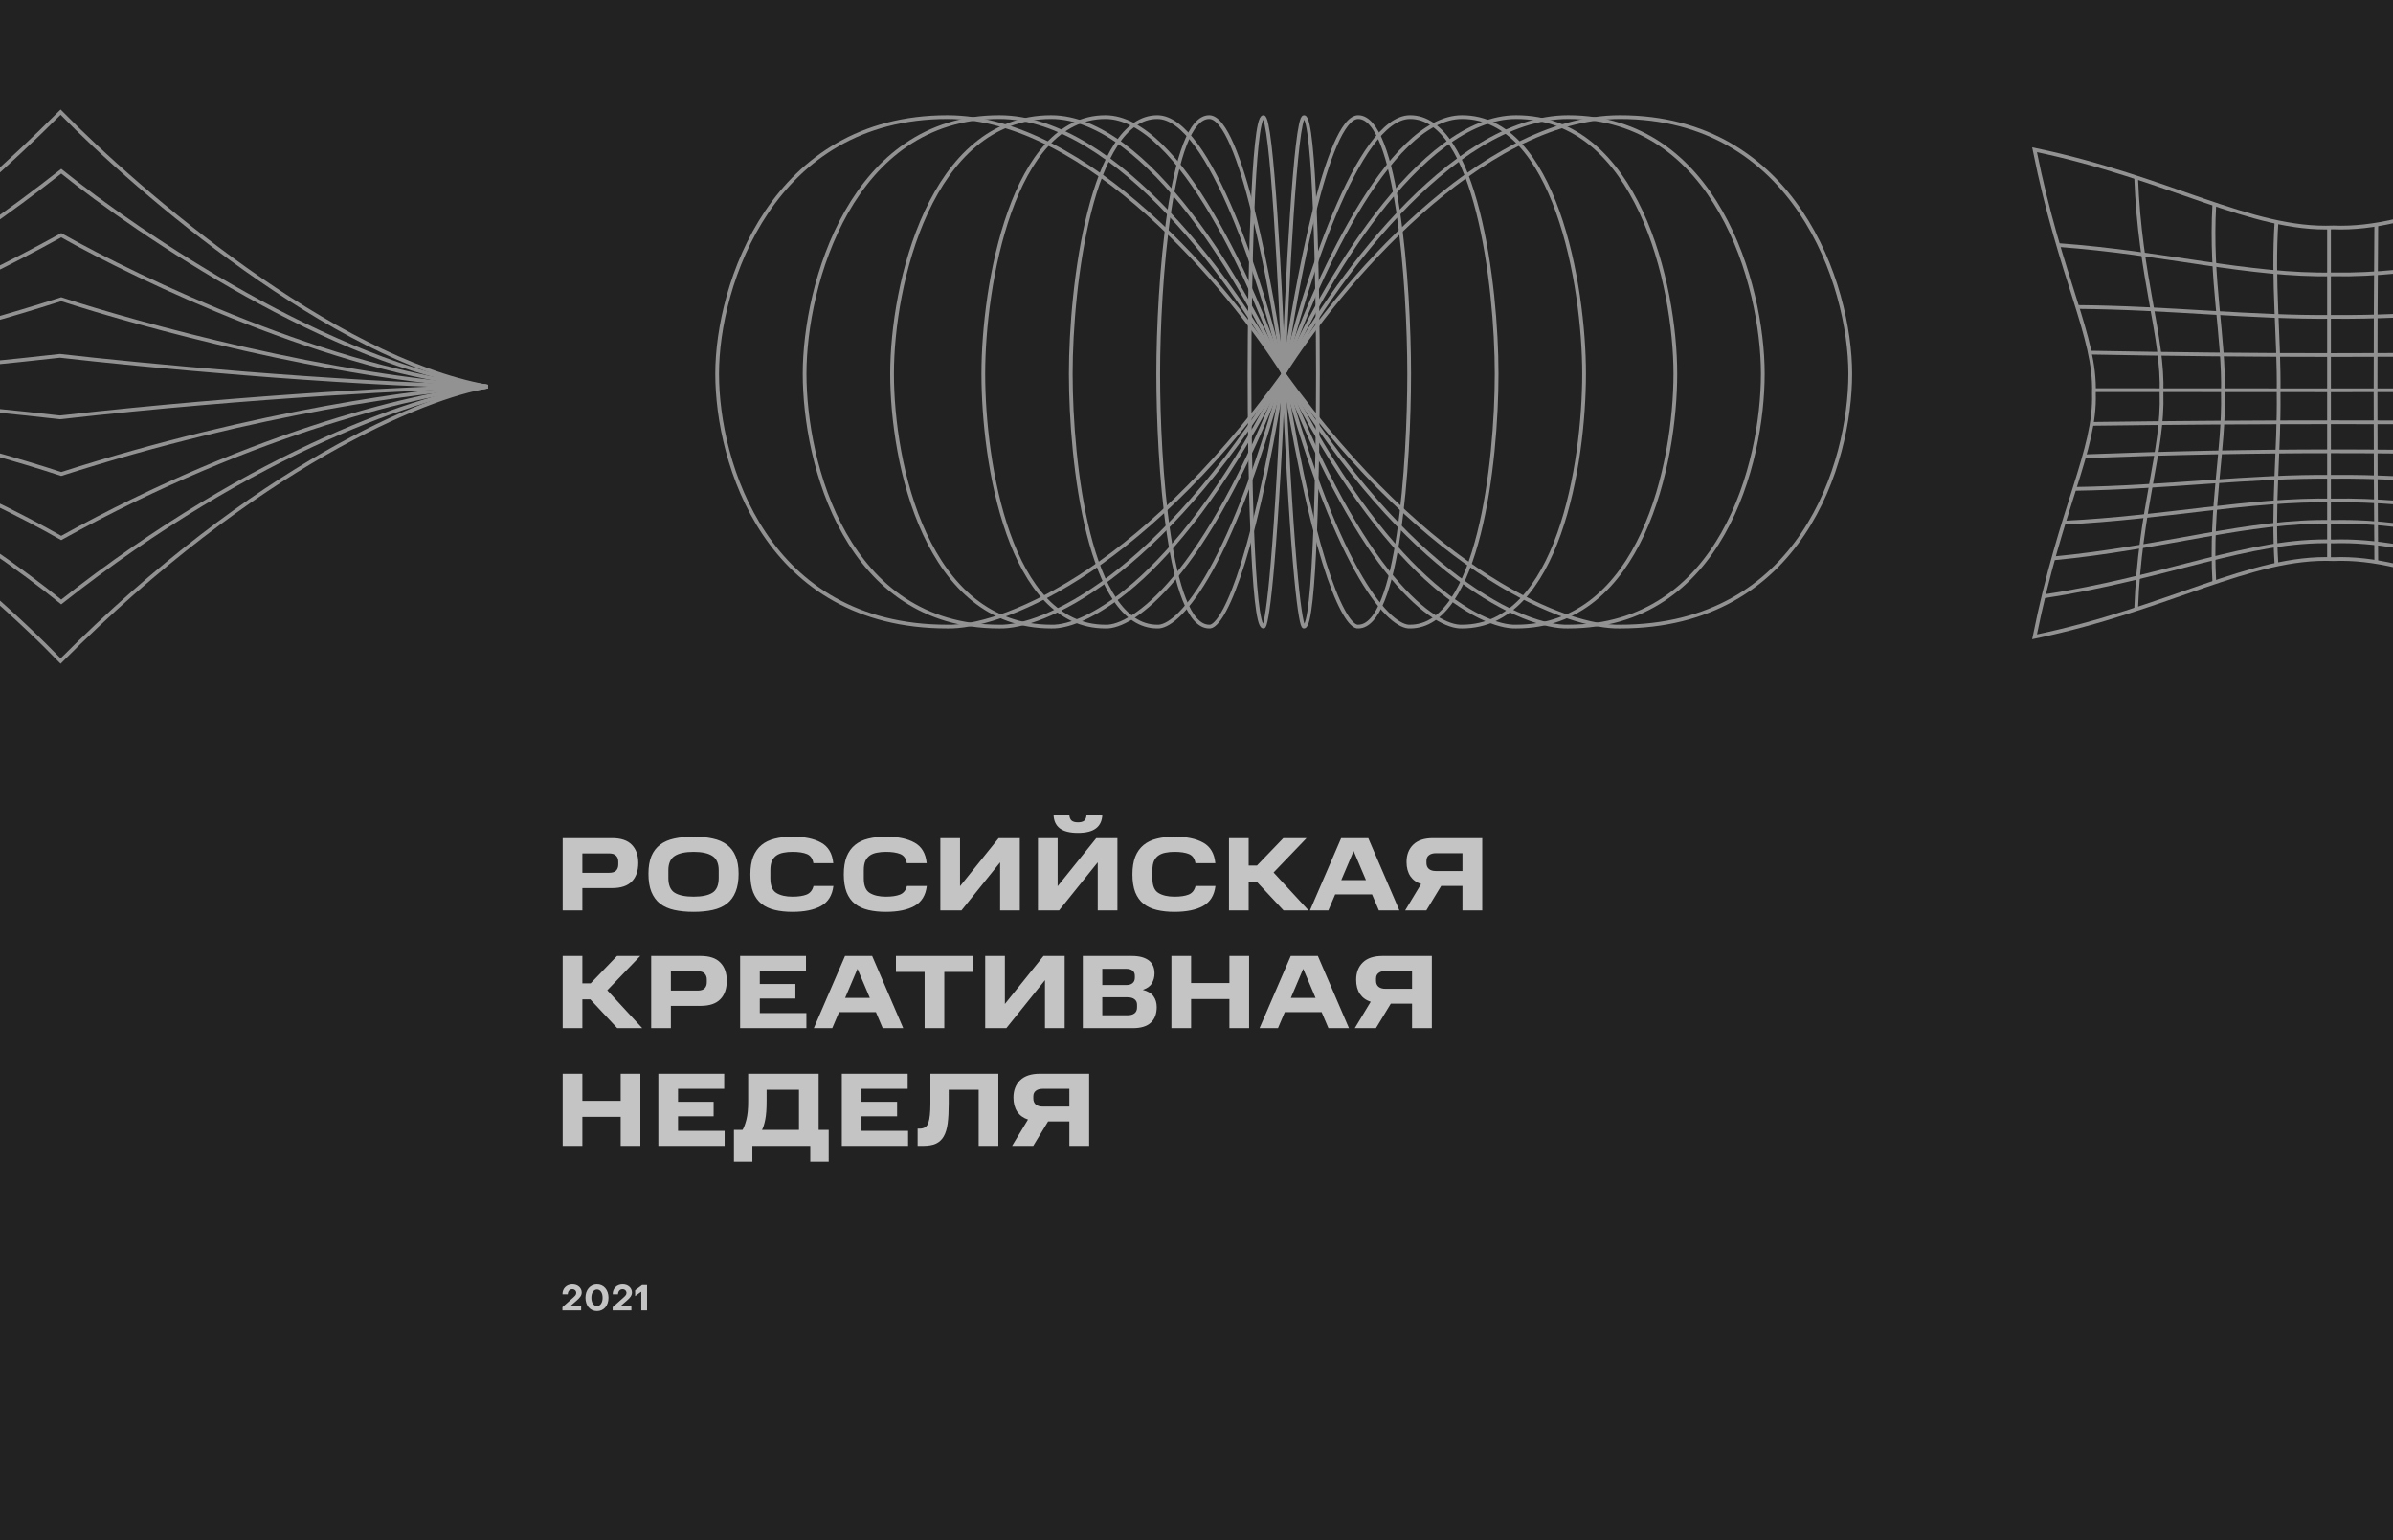 <svg width="1280" height="824" viewBox="0 0 1280 824" fill="none" xmlns="http://www.w3.org/2000/svg">
<g clip-path="url(#clip0)">
<rect width="1280" height="824" fill="#222222"/>
<path d="M866.543 62.647C791.787 62.647 715.46 154.164 686.64 199.924C766.287 309.745 839.761 335.845 866.543 335.167C963.481 335.167 989.681 247.716 989.681 199.924C989.681 152.131 959.988 62.647 866.543 62.647Z" stroke="#929292" stroke-width="2"/>
<path d="M506.737 62.647C581.493 62.647 657.821 154.164 686.64 199.924C606.994 309.745 533.519 335.845 506.737 335.167C409.799 335.167 383.6 247.716 383.6 199.924C383.6 152.131 413.292 62.647 506.737 62.647Z" stroke="#929292" stroke-width="2"/>
<path d="M838.773 62.647C775.557 62.647 711.011 154.164 686.64 199.924C753.992 309.745 816.125 335.845 838.773 335.167C920.747 335.167 942.903 247.716 942.903 199.924C942.903 152.131 917.793 62.647 838.773 62.647Z" stroke="#929292" stroke-width="2"/>
<path d="M534.507 62.647C597.724 62.647 662.269 154.164 686.64 199.924C619.288 309.745 557.155 335.845 534.507 335.167C452.533 335.167 430.378 247.716 430.378 199.924C430.378 152.131 455.487 62.647 534.507 62.647Z" stroke="#929292" stroke-width="2"/>
<path d="M811.003 62.647C759.326 62.647 706.562 154.164 686.64 199.924C741.698 309.745 792.489 335.845 811.003 335.167C878.013 335.167 896.125 247.716 896.125 199.924C896.125 152.131 875.599 62.647 811.003 62.647Z" stroke="#929292" stroke-width="2"/>
<path d="M562.278 62.647C613.954 62.647 666.718 154.164 686.64 199.924C631.583 309.745 580.791 335.845 562.278 335.167C495.267 335.167 477.156 247.716 477.156 199.924C477.156 152.131 497.682 62.647 562.278 62.647Z" stroke="#929292" stroke-width="2"/>
<path d="M782.025 62.647C742.389 62.647 701.92 154.164 686.64 199.924C728.869 309.745 767.825 335.845 782.025 335.167C833.422 335.167 847.313 247.716 847.313 199.924C847.313 152.131 831.57 62.647 782.025 62.647Z" stroke="#929292" stroke-width="2"/>
<path d="M591.255 62.647C630.891 62.647 671.36 154.164 686.64 199.924C644.412 309.745 605.455 335.845 591.255 335.167C539.859 335.167 525.968 247.716 525.968 199.924C525.968 152.131 541.711 62.647 591.255 62.647Z" stroke="#929292" stroke-width="2"/>
<path d="M754.255 62.647C726.159 62.647 697.472 154.164 686.64 199.924C716.574 309.745 744.189 335.845 754.255 335.167C790.688 335.167 800.535 247.716 800.535 199.924C800.535 152.131 789.375 62.647 754.255 62.647Z" stroke="#929292" stroke-width="2"/>
<path d="M619.026 62.647C647.122 62.647 675.809 154.164 686.64 199.924C656.706 309.745 629.091 335.845 619.026 335.167C582.592 335.167 572.746 247.716 572.746 199.924C572.746 152.131 583.905 62.647 619.026 62.647Z" stroke="#929292" stroke-width="2"/>
<path d="M726.484 62.647C709.928 62.647 693.023 154.164 686.64 199.924C704.28 309.745 720.553 335.845 726.484 335.167C747.954 335.167 753.756 247.716 753.756 199.924C753.756 152.131 747.18 62.647 726.484 62.647Z" stroke="#929292" stroke-width="2"/>
<path d="M646.796 62.647C663.353 62.647 680.257 154.164 686.64 199.924C669 309.745 652.727 335.845 646.796 335.167C625.326 335.167 619.524 247.716 619.524 199.924C619.524 152.131 626.1 62.647 646.796 62.647Z" stroke="#929292" stroke-width="2"/>
<path d="M697.507 62.647C692.991 62.647 688.381 154.164 686.64 199.924C691.451 309.745 695.889 335.845 697.507 335.167C703.362 335.167 704.945 247.716 704.945 199.924C704.945 152.131 703.151 62.647 697.507 62.647Z" stroke="#929292" stroke-width="2"/>
<path d="M675.774 62.647C680.289 62.647 684.899 154.164 686.64 199.924C681.829 309.745 677.391 335.845 675.774 335.167C669.918 335.167 668.336 247.716 668.336 199.924C668.336 152.131 670.129 62.647 675.774 62.647Z" stroke="#929292" stroke-width="2"/>
<path d="M1088.27 80.112C1159.78 94.992 1203.96 123.495 1248.13 121.672C1292.31 123.495 1336.49 94.996 1408 80.112C1394.07 149.453 1375.23 179.919 1376.26 210.388C1375.23 240.853 1394.07 271.319 1408 340.66C1336.49 325.78 1292.31 297.277 1248.13 299.1C1203.96 297.277 1159.78 325.776 1088.27 340.66C1102.2 271.319 1121.04 240.85 1120.01 210.384C1121.04 179.919 1102.2 149.453 1088.27 80.112Z" stroke="#929292" stroke-width="2" stroke-miterlimit="10"/>
<path d="M1100.63 131.071C1157.61 135.161 1202.87 147.676 1248.13 146.771C1293.39 147.68 1338.65 135.161 1395.63 131.071" stroke="#929292" stroke-width="2" stroke-miterlimit="10"/>
<path d="M1111.27 164.224C1159.71 164.609 1203.92 169.95 1248.13 169.506C1292.34 169.95 1336.55 164.609 1385 164.224" stroke="#929292" stroke-width="2" stroke-miterlimit="10"/>
<path d="M1117.83 188.628C1205.98 190.346 1290.29 190.346 1378.44 188.628" stroke="#929292" stroke-width="2" stroke-miterlimit="10"/>
<path d="M1120.09 208.699C1205.45 208.797 1290.81 208.8 1376.18 208.699" stroke="#929292" stroke-width="2" stroke-miterlimit="10"/>
<path d="M1118.79 226.745C1205.74 225.595 1290.52 225.595 1377.47 226.745" stroke="#929292" stroke-width="2" stroke-miterlimit="10"/>
<path d="M1114.98 244.069C1206.8 240.545 1289.48 240.545 1381.29 244.069" stroke="#929292" stroke-width="2" stroke-miterlimit="10"/>
<path d="M1109.68 261.507C1159.27 260.769 1203.7 254.552 1248.13 255.059C1292.56 254.552 1337 260.772 1386.59 261.507" stroke="#929292" stroke-width="2" stroke-miterlimit="10"/>
<path d="M1103.79 279.614C1158 276.978 1203.06 266.966 1248.13 267.72C1293.2 266.969 1338.27 276.981 1392.48 279.614" stroke="#929292" stroke-width="2" stroke-miterlimit="10"/>
<path d="M1097.97 298.735C1157.49 293.12 1202.81 278.148 1248.13 279.203C1293.45 278.148 1338.77 293.123 1398.29 298.735" stroke="#929292" stroke-width="2" stroke-miterlimit="10"/>
<path d="M1092.7 319.069C1158.05 309.363 1203.09 288.221 1248.13 289.632C1293.17 288.221 1338.22 309.363 1403.57 319.069" stroke="#929292" stroke-width="2" stroke-miterlimit="10"/>
<path d="M1142.61 94.894C1144.61 148.94 1157.19 179.664 1156.18 210.388C1157.19 241.112 1144.61 271.836 1142.61 325.881" stroke="#929292" stroke-width="2" stroke-miterlimit="10"/>
<path d="M1184.43 109.301C1182.12 149.988 1189.78 180.186 1189.01 210.388C1189.77 240.589 1182.12 270.787 1184.43 311.471" stroke="#929292" stroke-width="2" stroke-miterlimit="10"/>
<path d="M1217.69 118.573C1215.54 150.973 1219.22 180.681 1218.81 210.386C1219.22 240.094 1215.54 269.798 1217.69 302.198" stroke="#929292" stroke-width="2" stroke-miterlimit="10"/>
<path d="M1245.78 121.822C1245.81 180.889 1245.81 239.886 1245.78 298.95" stroke="#929292" stroke-width="2" stroke-miterlimit="10"/>
<path d="M1271.06 119.953C1270.54 182.309 1270.54 238.458 1271.06 300.818" stroke="#929292" stroke-width="2" stroke-miterlimit="10"/>
<path d="M32.418 60C-82.396 174.814 -169.033 205.712 -198 206.809C-112.153 222.083 -8.618 311.046 32.418 353.619C137.226 248.285 228.384 211.857 260.862 206.809C178.174 192.063 74.113 102.792 32.418 60Z" stroke="#929292" stroke-width="2"/>
<path d="M32.746 91.6C-81.903 181.7 -168.416 205.948 -197.342 206.809C-111.618 218.795 -8.232 288.609 32.746 322.018C137.403 239.357 228.43 210.77 260.861 206.809C178.293 195.236 74.381 125.181 32.746 91.6Z" stroke="#929292" stroke-width="2"/>
<path d="M32.746 125.833C-81.903 189.161 -168.416 206.203 -197.342 206.809C-111.618 215.233 -8.232 264.302 32.746 287.784C137.403 229.685 228.43 209.592 260.861 206.809C178.293 198.675 74.381 149.436 32.746 125.833Z" stroke="#929292" stroke-width="2"/>
<path d="M32.746 160.067C-81.903 196.623 -168.416 206.46 -197.342 206.809C-111.618 211.672 -8.232 239.997 32.746 253.551C137.403 220.015 228.43 208.416 260.861 206.809C178.293 202.114 74.381 173.692 32.746 160.067Z" stroke="#929292" stroke-width="2"/>
<path d="M32.088 190.351C-82.562 203.222 -169.075 206.686 -198 206.809C-112.276 208.521 -8.89 218.495 32.088 223.267C136.745 211.459 227.772 207.375 260.203 206.809C177.635 205.156 73.723 195.148 32.088 190.351Z" stroke="#929292" stroke-width="2"/>
<path d="M300.976 448.36H327.352C332.131 448.36 335.659 449.536 337.936 451.888C340.251 454.24 341.408 457.488 341.408 461.632C341.408 465.888 340.251 469.192 337.936 471.544C335.659 473.896 332.131 475.072 327.352 475.072H311.504V487H300.976V448.36ZM330.712 462.472V460.904C330.712 459.635 330.32 458.589 329.536 457.768C328.789 456.947 327.557 456.536 325.84 456.536H311.504V466.896H325.84C327.557 466.896 328.789 466.504 329.536 465.72C330.32 464.899 330.712 463.816 330.712 462.472ZM346.859 467.4C346.859 463.667 347.381 460.531 348.427 457.992C349.509 455.453 351.059 453.419 353.075 451.888C355.128 450.32 357.648 449.219 360.635 448.584C363.659 447.912 367.112 447.576 370.995 447.576C374.84 447.576 378.256 447.912 381.243 448.584C384.267 449.219 386.787 450.32 388.803 451.888C390.856 453.419 392.405 455.453 393.451 457.992C394.533 460.531 395.075 463.667 395.075 467.4C395.075 471.245 394.533 474.475 393.451 477.088C392.405 479.701 390.856 481.811 388.803 483.416C386.787 484.984 384.267 486.104 381.243 486.776C378.256 487.448 374.84 487.784 370.995 487.784C367.112 487.784 363.659 487.448 360.635 486.776C357.648 486.104 355.128 484.984 353.075 483.416C351.059 481.811 349.509 479.701 348.427 477.088C347.381 474.475 346.859 471.245 346.859 467.4ZM384.435 469.64V465.552C384.435 461.893 383.296 459.336 381.019 457.88C378.779 456.424 375.437 455.696 370.995 455.696C366.552 455.696 363.192 456.424 360.915 457.88C358.637 459.336 357.499 461.893 357.499 465.552V469.64C357.499 473.523 358.637 476.173 360.915 477.592C363.192 478.973 366.552 479.664 370.995 479.664C375.437 479.664 378.779 478.973 381.019 477.592C383.296 476.173 384.435 473.523 384.435 469.64ZM401.367 467.736C401.367 464.003 401.871 460.848 402.879 458.272C403.924 455.696 405.399 453.624 407.303 452.056C409.244 450.451 411.615 449.312 414.415 448.64C417.215 447.931 420.37 447.576 423.879 447.576C430.338 447.576 435.452 448.64 439.223 450.768C443.031 452.859 445.196 456.517 445.719 461.744H435.079C434.668 459.28 433.511 457.656 431.607 456.872C429.703 456.088 427.127 455.696 423.879 455.696C422.162 455.696 420.575 455.845 419.119 456.144C417.663 456.405 416.412 456.891 415.367 457.6C414.322 458.309 413.5 459.299 412.903 460.568C412.343 461.837 412.063 463.461 412.063 465.44V469.92C412.063 473.803 413.146 476.397 415.311 477.704C417.476 479.011 420.332 479.664 423.879 479.664C427.015 479.664 429.535 479.291 431.439 478.544C433.343 477.76 434.575 476.229 435.135 473.952H445.775C445.178 478.955 442.975 482.52 439.167 484.648C435.396 486.739 430.3 487.784 423.879 487.784C420.37 487.784 417.215 487.448 414.415 486.776C411.615 486.104 409.244 485.003 407.303 483.472C405.399 481.941 403.924 479.888 402.879 477.312C401.871 474.699 401.367 471.507 401.367 467.736ZM451.336 467.736C451.336 464.003 451.84 460.848 452.848 458.272C453.893 455.696 455.368 453.624 457.272 452.056C459.213 450.451 461.584 449.312 464.384 448.64C467.184 447.931 470.339 447.576 473.848 447.576C480.307 447.576 485.421 448.64 489.192 450.768C493 452.859 495.165 456.517 495.688 461.744H485.048C484.637 459.28 483.48 457.656 481.576 456.872C479.672 456.088 477.096 455.696 473.848 455.696C472.131 455.696 470.544 455.845 469.088 456.144C467.632 456.405 466.381 456.891 465.336 457.6C464.291 458.309 463.469 459.299 462.872 460.568C462.312 461.837 462.032 463.461 462.032 465.44V469.92C462.032 473.803 463.115 476.397 465.28 477.704C467.445 479.011 470.301 479.664 473.848 479.664C476.984 479.664 479.504 479.291 481.408 478.544C483.312 477.76 484.544 476.229 485.104 473.952H495.744C495.147 478.955 492.944 482.52 489.136 484.648C485.365 486.739 480.269 487.784 473.848 487.784C470.339 487.784 467.184 487.448 464.384 486.776C461.584 486.104 459.213 485.003 457.272 483.472C455.368 481.941 453.893 479.888 452.848 477.312C451.84 474.699 451.336 471.507 451.336 467.736ZM534.961 461.296L514.297 487H502.985V448.36H513.513V474.064L534.177 448.36H545.489V487H534.961V461.296ZM587.172 461.296L566.508 487H555.196V448.36H565.724V474.064L586.388 448.36H597.7V487H587.172V461.296ZM563.54 435.76H571.94C572.052 437.291 572.482 438.373 573.228 439.008C573.975 439.605 575.095 439.904 576.588 439.904C578.082 439.904 579.202 439.605 579.948 439.008C580.695 438.373 581.106 437.291 581.18 435.76H589.636C589.524 439.008 588.404 441.453 586.276 443.096C584.148 444.739 580.919 445.56 576.588 445.56C572.258 445.56 569.01 444.739 566.844 443.096C564.716 441.453 563.615 439.008 563.54 435.76ZM605.728 467.736C605.728 464.003 606.232 460.848 607.24 458.272C608.285 455.696 609.76 453.624 611.664 452.056C613.605 450.451 615.976 449.312 618.776 448.64C621.576 447.931 624.73 447.576 628.24 447.576C634.698 447.576 639.813 448.64 643.584 450.768C647.392 452.859 649.557 456.517 650.08 461.744H639.44C639.029 459.28 637.872 457.656 635.968 456.872C634.064 456.088 631.488 455.696 628.24 455.696C626.522 455.696 624.936 455.845 623.48 456.144C622.024 456.405 620.773 456.891 619.728 457.6C618.682 458.309 617.861 459.299 617.264 460.568C616.704 461.837 616.424 463.461 616.424 465.44V469.92C616.424 473.803 617.506 476.397 619.672 477.704C621.837 479.011 624.693 479.664 628.24 479.664C631.376 479.664 633.896 479.291 635.8 478.544C637.704 477.76 638.936 476.229 639.496 473.952H650.136C649.538 478.955 647.336 482.52 643.528 484.648C639.757 486.739 634.661 487.784 628.24 487.784C624.73 487.784 621.576 487.448 618.776 486.776C615.976 486.104 613.605 485.003 611.664 483.472C609.76 481.941 608.285 479.888 607.24 477.312C606.232 474.699 605.728 471.507 605.728 467.736ZM657.377 448.36H667.905V463.032H672.329L686.441 448.36H698.873L681.233 466.728L699.937 487H686.553L672.161 471.6H667.905V487H657.377V448.36ZM717.377 448.36H731.881L748.513 487H737.537L733.897 478.432H714.185L710.545 487H700.689L717.377 448.36ZM717.433 470.816H730.649L724.041 455.248L717.433 470.816ZM782.26 473.896H770.892L762.94 487H751.628L760.14 472.888C757.639 472.067 755.716 470.667 754.372 468.688C753.028 466.672 752.356 464.152 752.356 461.128C752.356 457.245 753.551 454.147 755.94 451.832C758.329 449.517 761.839 448.36 766.468 448.36H792.844V487H782.26V473.896ZM782.26 456.424H768.036C766.468 456.424 765.236 456.779 764.34 457.488C763.444 458.16 762.996 459.149 762.996 460.456V461.688C762.996 462.995 763.425 464.04 764.284 464.824C765.18 465.571 766.431 465.944 768.036 465.944H782.26V456.424ZM300.976 511.36H311.504V526.032H315.928L330.04 511.36H342.472L324.832 529.728L343.536 550H330.152L315.76 534.6H311.504V550H300.976V511.36ZM348.32 511.36H374.696C379.475 511.36 383.003 512.536 385.28 514.888C387.595 517.24 388.752 520.488 388.752 524.632C388.752 528.888 387.595 532.192 385.28 534.544C383.003 536.896 379.475 538.072 374.696 538.072H358.848V550H348.32V511.36ZM378.056 525.472V523.904C378.056 522.635 377.664 521.589 376.88 520.768C376.133 519.947 374.901 519.536 373.184 519.536H358.848V529.896H373.184C374.901 529.896 376.133 529.504 376.88 528.72C377.664 527.899 378.056 526.816 378.056 525.472ZM395.883 511.36H431.107V519.424H406.411V526.368H425.451V534.152H406.411V541.936H431.331V550H395.883V511.36ZM452 511.36H466.504L483.136 550H472.16L468.52 541.432H448.808L445.168 550H435.312L452 511.36ZM452.056 533.816H465.272L458.664 518.248L452.056 533.816ZM494.577 519.928H479.233V511.36H520.449V519.928H505.105V550H494.577V519.928ZM558.954 524.296L538.29 550H526.978V511.36H537.506V537.064L558.17 511.36H569.482V550H558.954V524.296ZM579.189 511.36H605.453C609.335 511.36 612.322 512.144 614.413 513.712C616.503 515.28 617.549 517.613 617.549 520.712C617.549 522.616 617.082 524.371 616.149 525.976C615.253 527.544 613.629 528.72 611.277 529.504C613.927 530.176 615.831 531.315 616.989 532.92C618.146 534.525 618.725 536.448 618.725 538.688C618.725 542.347 617.661 545.147 615.533 547.088C613.442 549.029 610.269 550 606.013 550H579.189V511.36ZM607.021 523.008V521.944C607.021 520.749 606.61 519.835 605.789 519.2C605.005 518.565 603.866 518.248 602.373 518.248H589.605V526.928H602.373C603.866 526.928 605.005 526.592 605.789 525.92C606.61 525.248 607.021 524.277 607.021 523.008ZM608.197 538.912V537.456C608.197 536.187 607.749 535.216 606.853 534.544C605.994 533.835 604.725 533.48 603.045 533.48H589.605V543.112H603.045C604.687 543.112 605.957 542.757 606.853 542.048C607.749 541.339 608.197 540.293 608.197 538.912ZM626.588 511.36H637.116V525.864H657.612V511.36H668.14V550H657.612V534.432H637.116V550H626.588V511.36ZM690.416 511.36H704.92L721.552 550H710.576L706.936 541.432H687.224L683.584 550H673.728L690.416 511.36ZM690.472 533.816H703.688L697.08 518.248L690.472 533.816ZM755.299 536.896H743.931L735.979 550H724.667L733.179 535.888C730.678 535.067 728.755 533.667 727.411 531.688C726.067 529.672 725.395 527.152 725.395 524.128C725.395 520.245 726.59 517.147 728.979 514.832C731.369 512.517 734.878 511.36 739.507 511.36H765.883V550H755.299V536.896ZM755.299 519.424H741.075C739.507 519.424 738.275 519.779 737.379 520.488C736.483 521.16 736.035 522.149 736.035 523.456V524.688C736.035 525.995 736.465 527.04 737.323 527.824C738.219 528.571 739.47 528.944 741.075 528.944H755.299V519.424ZM300.976 574.36H311.504V588.864H332V574.36H342.528V613H332V597.432H311.504V613H300.976V574.36ZM352.148 574.36H387.372V582.424H362.676V589.368H381.716V597.152H362.676V604.936H387.596V613H352.148V574.36ZM392.585 621.4V604.432H397.177C397.924 603.237 398.615 601.408 399.249 598.944C399.884 596.48 400.201 593.195 400.201 589.088V574.36H437.889V604.432H443.265V621.4H433.409V613H402.441V621.4H392.585ZM427.361 582.928H410.057V589.088C410.057 593.195 409.815 596.48 409.329 598.944C408.844 601.371 408.265 603.2 407.593 604.432H427.361V582.928ZM450.282 574.36H485.506V582.424H460.81V589.368H479.85V597.152H460.81V604.936H485.73V613H450.282V574.36ZM490.831 603.76H491.895C494.359 603.76 495.927 602.696 496.599 600.568C497.308 598.44 497.663 595.043 497.663 590.376V574.36H534.007V613H523.479V582.928H507.463V590.376C507.463 594.52 507.276 598.048 506.903 600.96C506.53 603.835 505.82 606.168 504.775 607.96C503.767 609.715 502.367 611.003 500.575 611.824C498.82 612.608 496.543 613 493.743 613H490.831V603.76ZM571.993 599.896H560.625L552.673 613H541.361L549.873 598.888C547.372 598.067 545.449 596.667 544.105 594.688C542.761 592.672 542.089 590.152 542.089 587.128C542.089 583.245 543.284 580.147 545.673 577.832C548.063 575.517 551.572 574.36 556.201 574.36H582.577V613H571.993V599.896ZM571.993 582.424H557.769C556.201 582.424 554.969 582.779 554.073 583.488C553.177 584.16 552.729 585.149 552.729 586.456V587.688C552.729 588.995 553.159 590.04 554.017 590.824C554.913 591.571 556.164 591.944 557.769 591.944H571.993V582.424Z" fill="#C4C4C4"/>
<path d="M300.836 701H310.849V698.606H305.339V698.416L308.474 695.699C310.108 694.293 311.153 693.058 311.153 691.424C311.134 688.935 309.044 687.111 306.156 687.111C303.021 687.111 300.798 689.334 300.874 692.393H303.686C303.743 690.74 304.75 689.657 306.118 689.657C307.315 689.657 308.227 690.512 308.227 691.69C308.227 692.697 307.448 693.362 306.46 694.255L300.836 699.252V701ZM319.326 701.361C322.955 701.361 325.482 698.435 325.482 694.236C325.482 690.037 322.955 687.111 319.326 687.111C315.678 687.111 313.17 690.037 313.17 694.236C313.17 698.435 315.678 701.361 319.326 701.361ZM319.326 698.644C317.521 698.644 316.324 696.858 316.324 694.236C316.324 691.614 317.521 689.828 319.326 689.828C321.131 689.828 322.328 691.614 322.328 694.236C322.328 696.858 321.131 698.644 319.326 698.644ZM327.711 701H337.724V698.606H332.214V698.416L335.349 695.699C336.983 694.293 338.028 693.058 338.028 691.424C338.009 688.935 335.919 687.111 333.031 687.111C329.896 687.111 327.673 689.334 327.749 692.393H330.561C330.618 690.74 331.625 689.657 332.993 689.657C334.19 689.657 335.102 690.512 335.102 691.69C335.102 692.697 334.323 693.362 333.335 694.255L327.711 699.252V701ZM343.028 701H346.106V687.472H343.465L339.741 690.265V693.381L342.819 691.101H343.028V701Z" fill="#C4C4C4"/>
</g>
<defs>
<clipPath id="clip0">
<rect width="1280" height="824" fill="white"/>
</clipPath>
</defs>
</svg>
